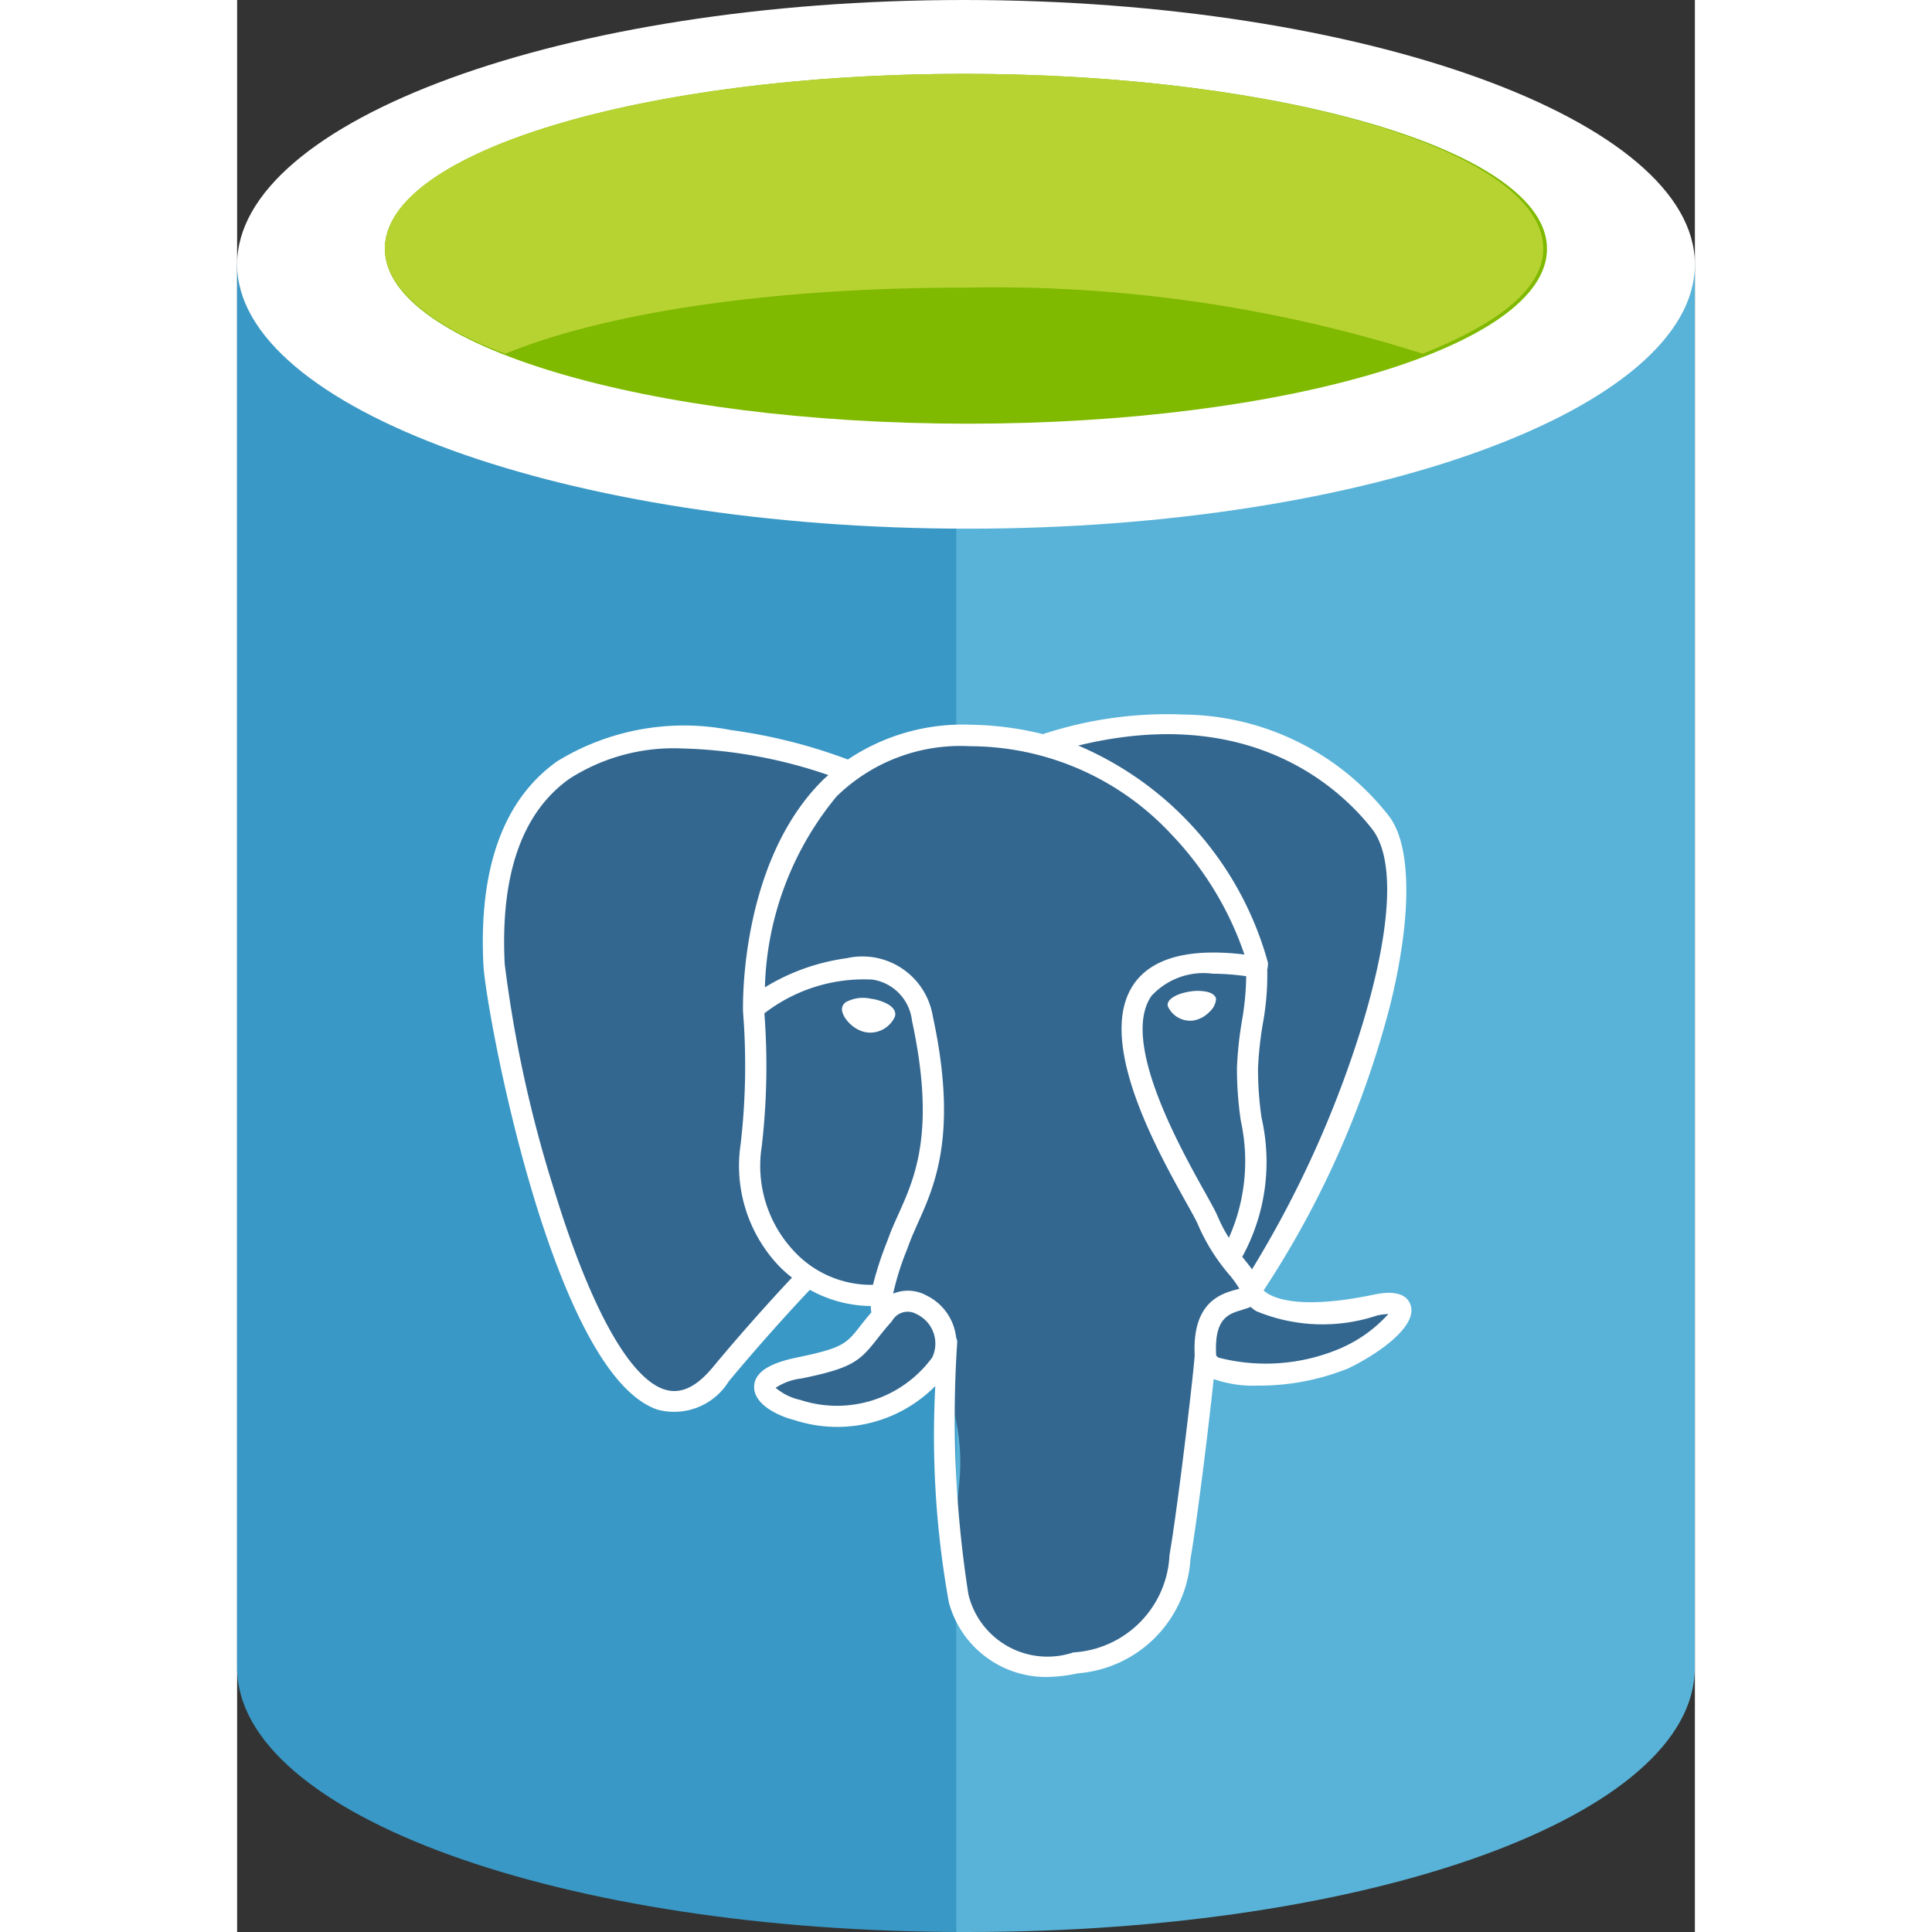 <svg xmlns="http://www.w3.org/2000/svg" x="0" y="0" width="20px" height="20px" viewBox="0 0 37.727 50">
<rect x="0" y="0" width="37.727" height="50" fill="#333333" stroke="none"/>
<title>Artboard 31</title>
<g>
<path d="M0,6.841V43.159C0,46.982,8.451,50,18.813,50V6.841Z" fill="#3998c5"></path>
<path d="M18.612,50h.3c10.463,0,18.813-3.018,18.813-6.841V6.841H18.612Z" fill="#59b3d8"></path>
<path d="M37.727,6.841c0,3.724-8.451,6.841-18.813,6.841S0,10.563,0,6.841,8.451,0,18.813,0,37.727,3.119,37.727,6.841" fill="#fff"></path>
<path d="M33.9,6.438c0,2.515-6.74,4.527-14.99,4.527S3.823,8.954,3.823,6.438s6.74-4.527,14.99-4.527S33.9,3.923,33.9,6.438" fill="#7fb900"></path>
<path d="M30.684,9.154c2.012-.8,3.119-1.71,3.119-2.716,0-2.515-6.74-4.527-14.99-4.527S3.823,3.923,3.823,6.438c0,1.006,1.207,2.012,3.119,2.716,2.716-1.107,7.042-1.71,11.871-1.71a36.668,36.668,0,0,1,11.871,1.71" fill="#b7d332"></path>
<path d="M29.465,33.817c-2.994.617-3.2-.4-3.2-.4,3.161-4.691,4.483-10.645,3.342-12.1-3.111-3.975-8.5-2.095-8.586-2.046l-.029.005a10.679,10.679,0,0,0-2-.208,4.936,4.936,0,0,0-3.162.946s-9.608-3.958-9.161,4.976c.1,1.9,2.725,14.384,5.861,10.613,1.146-1.379,2.254-2.544,2.254-2.544a2.908,2.908,0,0,0,1.9.485l.054-.045a2.093,2.093,0,0,0,.022.538c-.808.9-.571,1.061-2.186,1.394-1.634.337-.673.936-.048,1.093a3.32,3.32,0,0,0,3.706-1.2l-.048.19a5.4,5.4,0,0,1,.5,2.917,8.044,8.044,0,0,0,.187,2.812c.249.678.5,2.205,2.621,1.75a3.132,3.132,0,0,0,2.821-3.009c.09-1.167.3-1,.309-2.04l.165-.494c.19-1.584.03-2.095,1.122-1.857l.266.023a6.053,6.053,0,0,0,2.476-.417c1.331-.617,2.12-1.649.808-1.378Z" fill="#336790"></path>
<g>
  <path d="M16.826,25.98a1.274,1.274,0,0,0-.433-.135.928.928,0,0,0-.638.09.232.232,0,0,0-.1.155c-.028.2.269.576.641.628a.684.684,0,0,0,.09.006.7.7,0,0,0,.634-.407l.01-.035C17.043,26.218,17.029,26.091,16.826,25.98Z" fill="#fff"></path>
  <path d="M25.1,25.668a1.189,1.189,0,0,0-.43-.009c-.311.045-.612.184-.587.368l.005.018a.634.634,0,0,0,.578.371.649.649,0,0,0,.082-.005.758.758,0,0,0,.426-.234.487.487,0,0,0,.161-.325C25.32,25.766,25.236,25.7,25.1,25.668Z" fill="#fff"></path>
</g>
<path d="M30.37,33.778c-.144-.442-.774-.31-.981-.267-2.109.435-2.7.006-2.823-.115a24.589,24.589,0,0,0,3.263-7.336c.583-2.333.572-4.184-.025-4.947a6.82,6.82,0,0,0-5.3-2.62,10.256,10.256,0,0,0-3.545.473l-.025.006-.04.014h0L20.858,19a8.253,8.253,0,0,0-1.877-.244,5.326,5.326,0,0,0-3.174.9,13.884,13.884,0,0,0-3.035-.763,6.277,6.277,0,0,0-4.487.808c-1.391.987-2.036,2.76-1.911,5.268.061,1.183,1.792,10.606,4.509,11.513a1.66,1.66,0,0,0,1.84-.732c.968-1.164,1.872-2.13,2.1-2.37A3.314,3.314,0,0,0,16.4,33.8a1.42,1.42,0,0,0,.013.167c-.1.113-.19.227-.285.348-.363.462-.449.571-1.626.814-.477.1-1.112.284-1.122.757s.654.77,1.046.867a3.574,3.574,0,0,0,3.643-.882,24.271,24.271,0,0,0,.351,5.6A2.607,2.607,0,0,0,20.924,43.4a4.022,4.022,0,0,0,.836-.095,3.167,3.167,0,0,0,2.913-2.961c.173-1,.473-3.431.6-4.654a3.085,3.085,0,0,0,1.122.17,6.206,6.206,0,0,0,2.356-.444C29.5,35.058,30.554,34.336,30.37,33.778Zm-5.588,1.3c-.052.683-.446,3.974-.652,5.167a2.646,2.646,0,0,1-2.487,2.519,2.105,2.105,0,0,1-2.717-1.5,29.554,29.554,0,0,1-.29-6.526.261.261,0,0,0-.028-.122,1.41,1.41,0,0,0-.051-.25,1.375,1.375,0,0,0-.675-.818l-.033-.017a1,1,0,0,0-.871-.052,7.083,7.083,0,0,1,.359-1.142l.056-.15c.064-.172.141-.343.224-.532.441-.98,1.044-2.32.387-5.356a1.847,1.847,0,0,0-2.233-1.5,5.445,5.445,0,0,0-2.112.753,8.094,8.094,0,0,1,1.855-4.94,4.581,4.581,0,0,1,3.455-1.3,7.126,7.126,0,0,1,5.2,2.271,8.431,8.431,0,0,1,1.9,3.12c-1.427-.171-2.386.085-2.858.759-1,1.436.583,4.281,1.346,5.649.13.233.265.474.307.576a5.055,5.055,0,0,0,.805,1.293,2.731,2.731,0,0,1,.269.372l-.065.018C25.469,33.479,24.714,33.691,24.782,35.076Zm-13.725.881c-.91-.3-1.92-2.128-2.844-5.137a32.865,32.865,0,0,1-1.288-5.878c-.115-2.309.449-3.921,1.679-4.792a4.988,4.988,0,0,1,2.906-.782,12.57,12.57,0,0,1,3.792.689h0c-.058.051-.118.1-.175.161-2.113,2.132-2.038,5.794-2.034,5.948v.018a17.6,17.6,0,0,1-.062,3.425,3.766,3.766,0,0,0,.992,3.153,3.283,3.283,0,0,0,.337.3c-.346.368-1.17,1.261-2.06,2.333h0C11.872,35.909,11.464,36.092,11.057,35.957Zm2.519-6.279a18,18,0,0,0,.07-3.455,4.21,4.21,0,0,1,2.8-.873,1.212,1.212,0,0,1,1.019,1.06c.618,2.859.081,4.054-.352,5.015-.083.185-.169.376-.24.565l-.056.15a8.794,8.794,0,0,0-.361,1.109,2.717,2.717,0,0,1-2.041-.868A3.226,3.226,0,0,1,13.576,29.678Zm3.368,4.508a.269.269,0,0,0,.026-.033.459.459,0,0,1,.61-.148l.045.023a.841.841,0,0,1,.365,1.1,3.051,3.051,0,0,1-3.414,1.1h0a1.468,1.468,0,0,1-.639-.314,1.531,1.531,0,0,1,.673-.242c1.314-.269,1.5-.446,1.947-1.012.1-.128.224-.285.39-.47Zm8.43-2.713c-.052-.127-.168-.334-.328-.622l-.007-.012c-.653-1.171-2.182-3.913-1.375-5.067a1.829,1.829,0,0,1,1.585-.575,6.573,6.573,0,0,1,.866.065,7.15,7.15,0,0,1-.109,1.149,9.552,9.552,0,0,0-.13,1.216,9.135,9.135,0,0,0,.1,1.378,4.869,4.869,0,0,1-.309,3.027A3.671,3.671,0,0,1,25.375,31.473Zm3.756-4.986a27.62,27.62,0,0,1-2.865,6.361c-.045-.064-.1-.135-.17-.22l-.064-.082-.018-.022a5.11,5.11,0,0,0,.5-3.595,8.686,8.686,0,0,1-.092-1.287,9.194,9.194,0,0,1,.125-1.154,6.974,6.974,0,0,0,.114-1.407.459.459,0,0,0,.015-.179,8.566,8.566,0,0,0-4.906-5.609c4.478-1.094,6.8,1.136,7.6,2.154.6.763.511,2.553-.239,5.039Zm-3.1,7.4a1.611,1.611,0,0,0,.2-.066,1.354,1.354,0,0,0,.14.107,4.469,4.469,0,0,0,3.136.114,1.71,1.71,0,0,1,.288-.038,3.572,3.572,0,0,1-1.266.9,4.911,4.911,0,0,1-3.123.231c-.054-.032-.066-.055-.067-.061-.056-.972.325-1.079.7-1.183Z" fill="#fff"></path>
</g>
</svg>